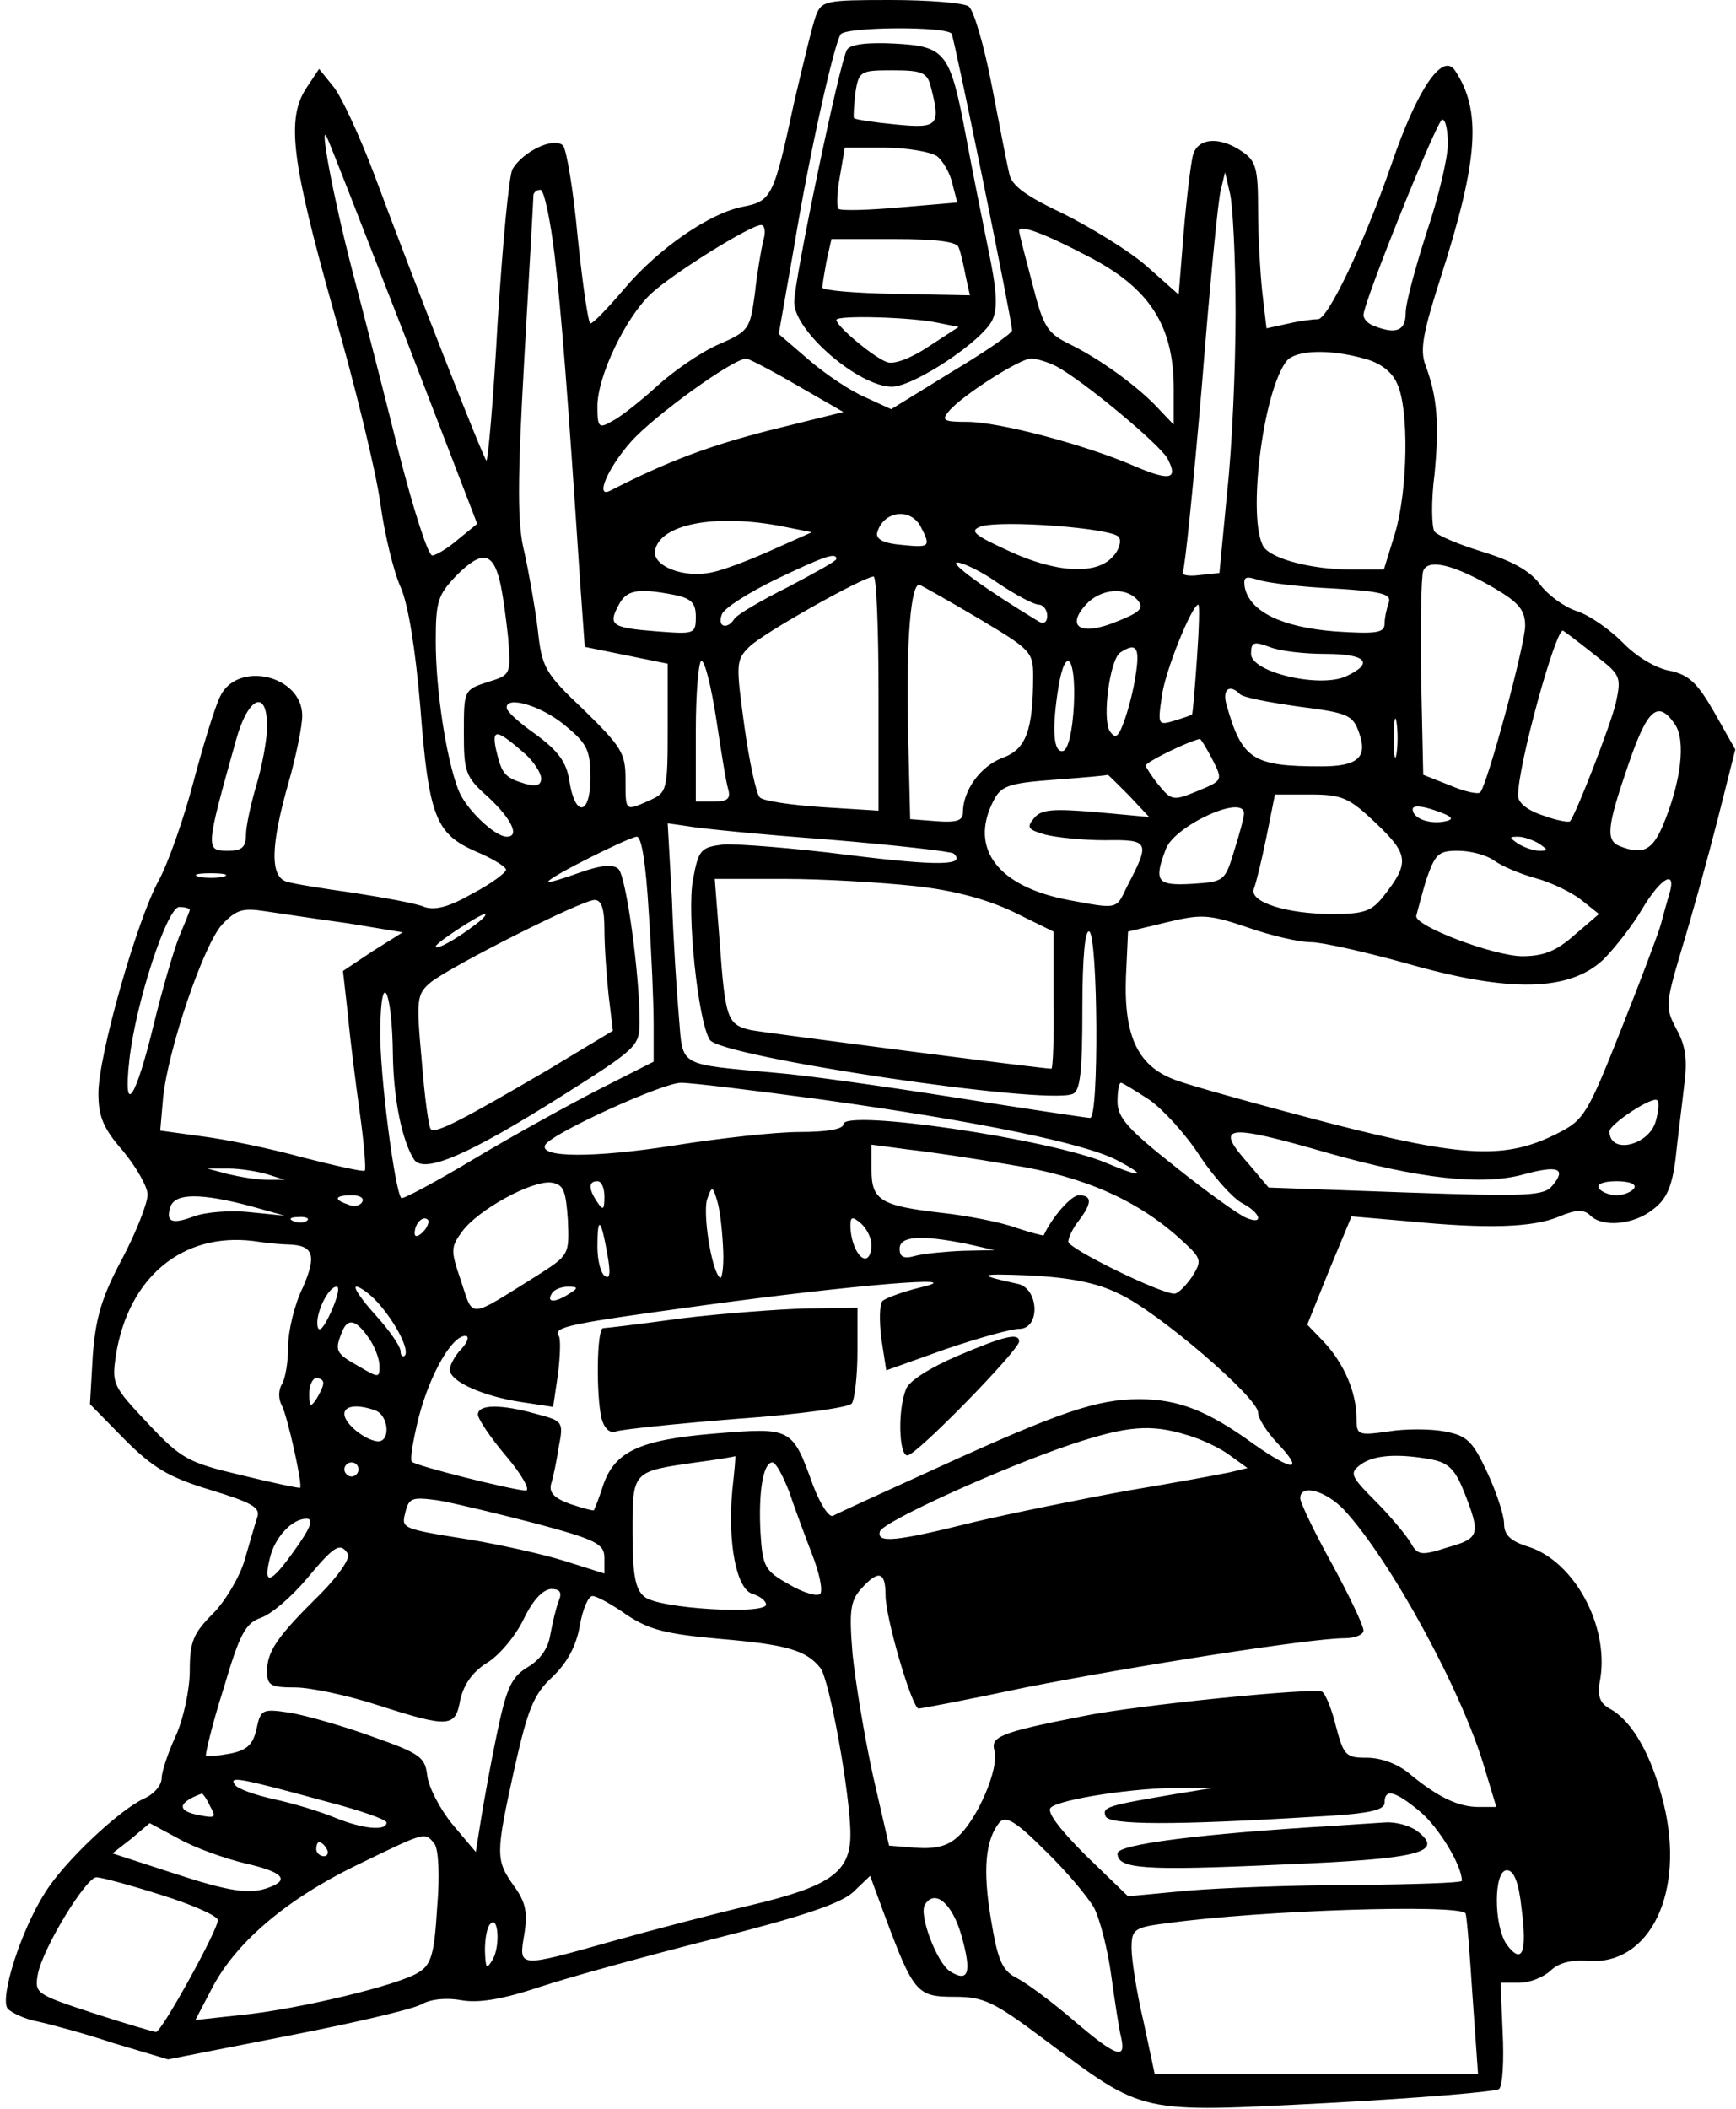 <?xml version="1.0" standalone="no"?>
<!DOCTYPE svg PUBLIC "-//W3C//DTD SVG 20010904//EN"
 "http://www.w3.org/TR/2001/REC-SVG-20010904/DTD/svg10.dtd">
<svg version="1.0" xmlns="http://www.w3.org/2000/svg"
 width="247pt" height="300pt" viewBox="0 0 247 300"
 preserveAspectRatio="xMidYMid meet">

<g transform="translate(0,300) scale(0.1,-0.1)"
fill="#000000" stroke="none">
<path d="M1161 2978 c-5 -13 -18 -68 -31 -123 -29 -135 -32 -141 -73 -149 -47
-9 -120 -59 -169 -117 -23 -27 -44 -49 -48 -49 -3 0 -11 55 -18 122 -6 66 -16
126 -21 131 -13 13 -58 -9 -72 -34 -5 -10 -14 -108 -21 -218 -6 -111 -14 -199
-16 -196 -5 5 -99 244 -160 408 -20 53 -46 109 -57 123 l-21 26 -18 -27 c-29
-44 -21 -105 38 -315 31 -107 61 -231 67 -275 6 -44 19 -98 29 -120 11 -25 21
-88 28 -170 12 -157 22 -181 79 -206 24 -10 43 -22 43 -26 0 -4 -21 -20 -48
-34 -33 -19 -53 -24 -68 -19 -11 5 -56 13 -100 20 -43 6 -87 13 -96 16 -24 7
-23 51 2 139 11 38 20 82 20 97 0 58 -93 79 -117 27 -7 -14 -24 -69 -38 -122
-14 -53 -36 -115 -49 -139 -31 -56 -86 -249 -86 -303 0 -33 7 -50 35 -82 19
-23 35 -51 35 -62 0 -12 -16 -53 -36 -91 -29 -54 -38 -84 -42 -138 l-4 -69 49
-50 c41 -41 63 -54 122 -72 59 -18 72 -25 67 -39 -3 -9 -11 -37 -18 -61 -7
-24 -28 -59 -45 -76 -28 -28 -33 -40 -33 -81 0 -27 -9 -69 -20 -93 -11 -24
-20 -51 -20 -60 0 -10 -11 -23 -25 -29 -35 -16 -114 -90 -141 -134 -34 -53
-65 -150 -53 -165 6 -6 25 -15 42 -18 18 -4 67 -17 109 -31 l77 -23 168 33
c93 18 179 38 192 45 14 8 37 10 58 6 24 -4 57 1 111 19 42 14 155 45 250 69
123 31 179 50 196 66 l24 23 21 -57 c41 -110 46 -115 99 -115 42 0 56 -7 127
-60 145 -108 132 -105 405 -91 129 7 239 16 243 20 5 5 7 41 5 80 l-3 71 27 0
c15 0 34 8 44 17 11 11 29 16 54 14 88 -6 138 98 107 224 -17 69 -45 118 -77
135 -14 8 -18 18 -13 43 12 75 -37 166 -102 187 -26 8 -35 17 -35 33 0 12 -11
45 -24 73 -21 45 -29 52 -60 58 -21 4 -57 4 -81 0 -43 -6 -45 -5 -45 19 0 37
-18 78 -46 108 l-24 25 31 77 32 77 81 -7 c112 -11 178 -9 215 7 24 10 35 10
44 1 17 -17 62 -13 89 9 19 14 27 32 32 72 3 29 9 75 12 102 5 37 3 57 -10 81
-17 32 -17 35 7 116 14 46 37 129 51 184 l25 99 -30 53 c-24 42 -36 53 -63 59
-19 3 -48 20 -67 40 -18 18 -47 39 -66 45 -18 6 -41 23 -52 38 -14 19 -39 33
-81 46 -33 10 -64 23 -69 29 -4 6 -5 43 0 81 7 72 4 111 -13 156 -8 22 -3 47
22 125 54 168 58 237 20 294 -18 26 -54 -28 -90 -133 -39 -113 -91 -222 -105
-221 -5 0 -24 -2 -41 -6 l-32 -7 -6 51 c-3 28 -6 81 -6 118 0 58 -3 69 -22 82
-33 23 -65 20 -71 -6 -3 -13 -9 -62 -13 -110 l-7 -87 -45 40 c-25 22 -79 55
-119 75 -53 25 -74 40 -77 57 -3 12 -14 69 -25 126 -11 57 -26 108 -33 112 -7
5 -57 9 -111 9 -92 0 -98 -1 -106 -22z m193 -26 c4 -7 86 -408 86 -422 0 -4
-39 -31 -86 -59 l-86 -53 -37 17 c-21 9 -57 33 -80 53 l-43 37 22 125 c21 128
56 285 66 301 6 11 151 12 158 1z m706 -157 c0 -19 -13 -75 -30 -125 -16 -50
-30 -101 -30 -115 0 -25 -13 -31 -44 -19 -9 3 -16 10 -16 16 0 18 105 278 112
278 5 0 8 -16 8 -35z m-1485 -270 l104 -270 -27 -22 c-15 -13 -32 -23 -37 -23
-6 0 -27 66 -48 148 -20 81 -50 197 -66 258 -27 104 -47 212 -36 189 3 -5 52
-131 110 -280z m1183 30 c0 -77 -5 -192 -12 -255 l-11 -115 -29 -3 c-15 -2
-26 0 -23 5 3 5 15 124 27 264 11 139 23 265 27 279 l6 25 7 -30 c4 -16 8 -93
8 -170z m-969 83 c10 -85 19 -202 36 -460 l7 -98 59 -12 59 -12 0 -91 c0 -89
-1 -92 -25 -103 -36 -16 -35 -17 -35 30 0 37 -6 46 -59 98 -56 53 -60 60 -66
116 -4 32 -13 82 -19 109 -10 39 -10 99 0 275 7 124 13 228 13 233 1 4 5 7 10
7 5 0 14 -42 20 -92z m297 20 c-3 -13 -9 -47 -12 -76 -7 -50 -8 -53 -52 -72
-25 -11 -64 -38 -87 -59 -23 -21 -52 -44 -64 -50 -19 -11 -21 -9 -21 21 0 43
40 126 76 160 31 29 142 98 157 98 5 0 7 -10 3 -22z m461 -22 c88 -45 123 -98
123 -189 l0 -51 -20 21 c-29 32 -83 71 -125 92 -35 17 -40 24 -56 87 -10 38
-19 72 -19 76 0 9 34 -3 97 -36z m394 -146 c23 -6 40 -19 47 -36 17 -36 15
-151 -3 -212 l-16 -52 -47 0 c-56 0 -112 15 -124 32 -24 39 -1 223 33 265 13
15 60 17 110 3z m-807 -38 l66 -38 -105 -26 c-86 -22 -145 -44 -227 -86 -22
-11 -3 33 30 70 32 36 145 118 164 118 3 0 36 -17 72 -38z m369 27 c39 -21
147 -111 158 -131 16 -30 4 -33 -49 -10 -70 30 -191 62 -236 62 -33 0 -37 2
-26 15 18 22 101 75 117 75 8 0 24 -5 36 -11z m-193 -228 c15 -29 13 -30 -27
-26 -25 2 -37 8 -35 17 8 31 47 37 62 9z m-195 0 l40 -8 -56 -25 c-31 -14 -70
-29 -86 -32 -40 -9 -85 9 -81 31 7 38 87 53 183 34z m477 -15 c4 -6 0 -19 -9
-28 -23 -26 -81 -23 -149 9 -48 22 -55 28 -39 34 28 10 189 -2 197 -15z m-881
-62 c4 -16 9 -52 12 -81 4 -52 4 -53 -29 -63 -34 -11 -34 -12 -34 -72 0 -56 2
-63 35 -92 33 -31 45 -56 26 -56 -17 0 -59 40 -69 67 -17 44 -32 141 -32 211
0 57 3 66 30 94 35 35 51 33 61 -8z m479 31 c0 -3 -31 -20 -69 -40 -38 -19
-72 -39 -76 -45 -10 -16 -25 -12 -18 6 3 9 38 31 77 50 69 33 86 39 86 29z
m231 -35 c24 -16 50 -30 57 -30 6 0 12 -7 12 -16 0 -9 -5 -12 -12 -8 -76 46
-128 84 -116 84 8 0 35 -13 59 -30z m706 -7 c34 -20 43 -31 43 -53 0 -27 -54
-227 -64 -237 -3 -3 -22 1 -43 10 l-38 15 -3 138 c-1 76 0 144 3 152 7 18 44
9 102 -25z m-877 -149 l0 -167 -80 5 c-45 3 -85 9 -89 14 -5 5 -15 51 -22 102
-12 88 -12 93 7 112 19 19 161 99 177 100 4 0 7 -75 7 -166z m648 149 c68 -4
82 -8 78 -20 -3 -8 -6 -22 -6 -30 0 -13 -11 -15 -71 -11 -75 6 -121 28 -128
63 -2 15 1 16 20 10 13 -4 61 -10 107 -12z m-505 -43 c72 -43 77 -47 77 -80 0
-79 -10 -106 -44 -118 -31 -12 -56 -46 -56 -78 0 -11 -9 -14 -37 -12 l-38 3
-3 125 c-3 128 4 214 17 208 4 -2 42 -23 84 -48z m-434 34 c25 -5 31 -12 31
-31 0 -25 -2 -25 -55 -21 -65 5 -70 9 -55 37 11 22 27 25 79 15z m660 -8 c9
-11 3 -17 -30 -30 -51 -21 -73 -8 -44 24 21 23 57 26 74 6z m84 -83 c-3 -43
-6 -79 -7 -79 0 -1 -12 -5 -25 -9 -23 -7 -24 -6 -18 34 4 35 43 131 52 131 2
0 1 -35 -2 -77z m568 4 c35 -27 36 -30 28 -67 -7 -30 -55 -154 -65 -168 -2 -2
-19 1 -38 8 -22 7 -36 18 -36 28 -1 41 54 240 64 235 6 -4 27 -20 47 -36z
m-385 3 c58 0 70 -13 29 -32 -38 -17 -135 6 -135 32 0 17 4 18 26 10 14 -6 50
-10 80 -10z m-270 -29 c-3 -22 -11 -52 -17 -68 -8 -22 -12 -24 -20 -13 -11 18
0 102 15 112 23 15 28 7 22 -31z m-597 -63 c7 -46 14 -91 17 -100 4 -14 -1
-18 -20 -18 l-26 0 0 100 c0 55 4 100 8 100 5 0 14 -37 21 -82z m509 20 c-2
-38 -8 -63 -15 -66 -14 -4 -17 29 -7 91 10 60 25 43 22 -25z m236 15 c4 -5 42
-12 84 -18 71 -9 77 -12 86 -38 12 -34 -2 -47 -54 -47 -98 0 -113 10 -135 88
-6 21 4 30 19 15z m-1384 -46 c0 -19 -7 -56 -15 -83 -8 -27 -15 -59 -15 -71 0
-18 -6 -23 -25 -23 -33 0 -33 1 11 158 17 61 44 73 44 19z m423 2 c33 -27 37
-36 37 -76 0 -53 -22 -56 -30 -3 -4 26 -16 42 -47 65 -23 16 -42 33 -42 38 -2
18 48 4 82 -24z m1184 -41 c-2 -13 -4 -3 -4 22 0 25 2 35 4 23 2 -13 2 -33 0
-45z m396 42 c16 -23 9 -82 -17 -144 -15 -35 -28 -42 -60 -30 -22 8 -20 27 11
117 27 79 42 92 66 57z m-1635 -43 c12 -11 22 -27 22 -34 0 -10 -7 -12 -22 -8
-30 9 -34 14 -42 48 -7 32 1 30 42 -6z m977 -7 c15 -30 15 -30 -21 -45 -34
-14 -37 -14 -55 8 -10 12 -18 25 -19 28 0 5 59 34 77 38 1 1 9 -12 18 -29z
m-119 -51 l29 -31 -76 7 c-61 5 -78 4 -88 -9 -11 -13 -8 -16 16 -23 15 -4 54
-8 85 -8 64 1 65 -2 31 -67 -15 -32 -13 -31 -83 -18 -100 19 -141 73 -107 140
11 22 20 26 87 31 41 3 75 6 76 7 0 1 13 -12 30 -29z m352 -40 c46 -44 48 -56
11 -103 -17 -22 -28 -26 -73 -26 -65 0 -119 17 -112 36 3 7 11 40 18 74 l12
60 51 0 c45 0 55 -5 93 -41z m99 3 c-23 -5 -47 4 -47 17 0 6 13 5 33 -2 23 -8
27 -12 14 -15z m-287 11 c0 -5 -6 -28 -14 -53 -13 -43 -14 -44 -59 -47 -51 -3
-56 3 -38 50 13 33 111 78 111 50z m-592 -37 c96 -8 176 -17 179 -20 18 -17
-21 -18 -150 -2 -78 10 -158 16 -177 15 -33 -4 -36 -7 -44 -50 -9 -46 7 -202
24 -228 15 -24 475 -93 516 -77 11 4 14 31 14 121 0 75 4 114 10 110 12 -8 14
-265 1 -265 -4 0 -91 13 -192 29 -101 16 -215 32 -254 35 -142 13 -133 8 -139
79 -3 34 -8 110 -10 169 l-6 107 28 -4 c15 -3 105 -12 200 -19z m-255 -103 c4
-58 7 -130 7 -159 l0 -54 -77 -39 c-43 -22 -123 -66 -178 -99 -55 -33 -102
-58 -104 -56 -9 9 -31 176 -30 239 1 90 17 58 18 -35 1 -64 13 -122 30 -149
14 -21 77 6 210 90 109 69 111 71 111 107 0 67 -19 205 -30 216 -7 7 -24 6
-55 -5 -25 -9 -45 -15 -45 -13 0 6 114 63 126 64 7 0 13 -39 17 -107z m1267
97 c13 -9 13 -10 0 -10 -8 0 -22 5 -30 10 -13 9 -13 10 0 10 8 0 22 -5 30 -10z
m-64 -24 c11 -8 37 -19 59 -25 22 -6 51 -20 65 -31 l25 -20 -35 -30 c-26 -23
-44 -30 -75 -30 -41 1 -150 42 -150 57 1 4 7 27 14 51 13 37 17 42 45 42 18 0
41 -6 52 -14z m-1808 -23 c-10 -2 -26 -2 -35 0 -10 3 -2 5 17 5 19 0 27 -2 18
-5z m982 -13 c57 -6 104 -19 142 -37 l57 -28 0 -97 c1 -54 -1 -98 -3 -98 -13
0 -407 51 -428 55 -33 8 -36 15 -44 125 l-7 90 99 0 c54 0 137 -5 184 -10z
m1075 -12 c-4 -13 -9 -32 -12 -43 -3 -11 -28 -78 -56 -148 -48 -121 -53 -130
-91 -149 -73 -37 -132 -35 -326 15 -96 25 -193 52 -215 60 -55 19 -76 61 -73
147 l3 65 54 13 c50 12 60 12 116 -7 34 -12 74 -21 90 -21 16 0 78 -14 139
-31 144 -41 229 -39 277 6 17 17 42 49 56 73 27 45 49 56 38 20z m-1515 -50
c0 -24 3 -66 6 -94 l6 -50 -93 -56 c-118 -69 -159 -91 -166 -84 -3 2 -9 47
-13 98 -8 88 -7 94 13 111 29 23 215 117 233 117 10 0 14 -13 14 -42z m-590
28 c0 -2 -7 -19 -15 -38 -8 -20 -24 -75 -36 -124 -26 -108 -44 -134 -35 -52 9
82 54 218 71 218 8 0 15 -2 15 -4z m224 -19 l79 -13 -43 -27 -42 -28 7 -62 c3
-34 11 -97 17 -140 6 -43 9 -80 7 -82 -2 -2 -42 7 -89 19 -47 13 -111 26 -144
30 l-58 8 4 46 c7 70 58 219 84 247 20 21 29 24 61 19 21 -3 73 -11 117 -17z
m181 -3 c-26 -20 -55 -36 -55 -30 0 5 63 46 70 46 3 -1 -4 -8 -15 -16z m495
-248 c222 -31 373 -62 419 -86 44 -23 37 -26 -15 -4 -80 34 -374 77 -374 55 0
-7 -24 -11 -62 -11 -35 0 -115 -9 -178 -19 -114 -18 -195 -18 -184 1 11 17
167 88 193 88 15 0 105 -11 201 -24z m465 0 c20 -14 52 -49 72 -80 20 -30 47
-60 60 -67 27 -14 32 -32 6 -21 -10 4 -55 36 -100 72 -67 53 -83 70 -83 93 0
15 2 27 5 27 2 0 20 -11 40 -24z m721 -30 c-9 -35 -66 -49 -66 -15 0 10 62 51
68 44 3 -2 2 -15 -2 -29z m-466 -46 c127 -36 219 -47 279 -30 48 13 60 8 40
-16 -12 -15 -34 -16 -209 -10 l-195 7 -27 32 c-51 57 -37 60 112 17z m-450
-17 c102 -16 178 -50 238 -104 32 -29 33 -31 18 -55 -9 -13 -20 -24 -25 -24
-20 0 -151 64 -151 74 0 6 7 20 15 30 19 25 19 36 0 36 -11 0 -38 -31 -50 -57
0 -1 -19 4 -40 11 -22 8 -69 17 -105 21 -87 10 -100 18 -100 61 l0 36 53 -7
c28 -3 95 -13 147 -22z m-1060 -13 l25 -8 -25 0 c-14 0 -38 4 -55 8 l-30 8 30
0 c17 0 41 -4 55 -8z m428 -65 c2 -50 2 -50 -45 -80 -98 -61 -89 -61 -107 -7
-15 44 -15 48 2 71 23 31 100 73 127 69 17 -3 20 -11 23 -53z m52 33 c0 -19
-2 -20 -10 -8 -13 19 -13 30 0 30 6 0 10 -10 10 -22z m1465 12 c-3 -5 -15 -10
-25 -10 -10 0 -22 5 -25 10 -4 6 7 10 25 10 18 0 29 -4 25 -10z m-1296 -89 c1
-24 -2 -42 -5 -38 -12 12 -24 90 -18 111 7 20 8 20 15 -4 4 -14 7 -45 8 -69z
m-674 64 l50 -14 -50 5 c-28 3 -63 0 -79 -6 -32 -12 -41 -8 -33 15 8 18 43 18
112 0z m160 5 c-3 -5 -12 -7 -20 -3 -21 7 -19 13 6 13 11 0 18 -4 14 -10z
m-78 -26 c-3 -3 -12 -4 -19 -1 -8 3 -5 6 6 6 11 1 17 -2 13 -5z m165 -16 c-7
-7 -12 -8 -12 -2 0 14 12 26 19 19 2 -3 -1 -11 -7 -17z m638 -19 c0 -11 -4
-19 -9 -19 -10 0 -21 24 -21 47 0 13 3 13 15 3 8 -7 15 -21 15 -31z m-376 -12
c5 -27 4 -37 -3 -32 -6 3 -11 22 -11 42 0 44 5 41 14 -10z m-454 13 c36 -1 41
-15 21 -61 -12 -24 -21 -62 -21 -84 0 -22 -4 -46 -9 -54 -5 -8 -5 -21 0 -30 8
-15 30 -114 26 -117 -1 -1 -39 7 -84 18 -76 18 -85 23 -133 74 -50 53 -51 56
-45 97 18 111 95 174 195 162 19 -3 42 -5 50 -5z m965 1 l40 -9 -45 -1 c-25
-1 -55 -4 -67 -7 -17 -5 -23 -2 -23 10 0 18 30 20 95 7z m217 -71 c55 -25 198
-148 198 -169 0 -8 12 -27 27 -43 39 -41 24 -42 -33 -2 -66 48 -108 64 -163
64 -60 0 -113 -18 -286 -97 -77 -35 -145 -66 -150 -69 -6 -2 -18 17 -28 43
-30 83 -30 83 -141 74 -108 -9 -143 -26 -159 -77 -5 -16 -11 -30 -12 -32 -1
-1 -16 3 -34 9 -22 8 -30 16 -27 28 3 9 8 33 11 53 7 36 6 37 -32 47 -50 14
-83 14 -83 -1 0 -6 18 -33 41 -60 22 -26 34 -48 27 -48 -20 1 -156 35 -162 41
-3 3 2 32 10 64 16 61 47 115 66 115 6 0 4 -8 -5 -18 -10 -10 -17 -24 -17 -30
0 -17 48 -38 101 -46 l46 -7 7 47 c3 25 4 50 1 54 -8 13 13 17 210 44 206 28
381 43 305 25 -25 -6 -49 -15 -54 -19 -5 -5 -5 -29 -2 -54 l7 -45 84 30 c47
16 94 29 105 29 31 0 28 58 -2 64 -60 13 -57 15 17 12 56 -3 95 -10 127 -26z
m-1121 -26 c-10 -22 -17 -30 -19 -21 -4 18 15 57 27 57 5 0 1 -16 -8 -36z m66
14 c26 -29 46 -68 39 -76 -3 -3 -6 0 -6 6 0 7 -16 30 -36 52 -20 22 -32 40
-27 40 5 0 19 -10 30 -22z m273 12 c-20 -13 -33 -13 -25 0 3 6 14 10 23 10 15
0 15 -2 2 -10z m-286 -62 c9 -12 16 -31 16 -41 0 -17 -1 -17 -30 0 -32 18 -34
22 -24 47 8 22 20 20 38 -6z m-64 -65 c0 -5 -5 -15 -10 -23 -8 -12 -10 -11
-10 8 0 12 5 22 10 22 6 0 10 -3 10 -7z m74 -39 c19 -7 22 -44 4 -44 -18 1
-48 25 -48 39 0 12 19 14 44 5z m1155 -35 c21 -6 48 -19 61 -29 l25 -18 -25
-6 c-14 -3 -79 -15 -145 -26 -66 -12 -165 -32 -220 -45 -112 -28 -138 -30
-133 -13 5 14 172 90 273 124 79 26 112 29 164 13z m-647 -78 c-7 -76 6 -142
29 -148 10 -3 19 -10 19 -15 0 -15 -154 -6 -173 11 -13 10 -17 31 -17 91 0 88
-1 87 90 100 30 4 55 8 56 9 1 0 -1 -21 -4 -48z m996 43 c24 -5 33 -15 46 -48
23 -59 21 -64 -25 -77 -37 -12 -42 -11 -52 7 -6 10 -28 37 -50 59 -36 36 -37
40 -21 52 19 14 54 16 102 7z m-1528 -14 c0 -5 -4 -10 -10 -10 -5 0 -10 5 -10
10 0 6 5 10 10 10 6 0 10 -4 10 -10z m613 -32 c8 -24 23 -64 33 -90 10 -26 15
-50 11 -55 -5 -4 -25 2 -45 14 -34 19 -37 25 -40 74 -3 58 4 99 17 99 5 0 15
-19 24 -42z m789 -25 c66 -71 169 -259 201 -370 l16 -53 -25 0 c-29 0 -58 14
-97 46 -17 15 -42 24 -62 24 -30 0 -33 3 -44 44 -6 25 -15 47 -20 50 -10 6
-264 -19 -341 -35 -117 -23 -131 -29 -125 -49 7 -24 -24 -98 -53 -123 -14 -13
-32 -17 -59 -15 l-38 3 -23 100 c-12 55 -25 133 -29 173 -5 61 -3 75 12 92 25
28 35 25 35 -9 0 -33 38 -161 47 -161 4 0 72 13 152 30 152 30 406 70 454 70
15 0 27 5 27 11 0 7 -20 49 -45 95 -25 45 -45 87 -45 93 0 21 36 11 62 -16z
m-1149 -20 c86 -23 97 -29 97 -49 l0 -22 -57 18 c-32 10 -92 23 -133 30 -101
16 -99 16 -93 40 5 20 10 21 47 16 23 -4 85 -19 139 -33z m-344 -38 c-34 -48
-45 -51 -35 -11 7 30 32 56 52 56 11 0 6 -13 -17 -45z m76 -5 c4 -6 -14 -32
-40 -58 -61 -60 -75 -81 -75 -109 0 -20 5 -23 40 -23 21 0 74 -11 117 -25 103
-33 111 -32 118 8 5 21 17 39 38 52 18 11 41 39 52 62 13 27 27 42 39 43 13 0
16 -5 11 -17 -4 -10 -9 -32 -12 -48 -3 -20 -15 -36 -32 -46 -23 -14 -30 -28
-44 -95 -9 -43 -19 -99 -23 -124 l-7 -44 -33 39 c-18 22 -34 53 -36 69 -3 27
-10 32 -78 56 -41 15 -94 30 -117 34 -40 6 -42 5 -48 -23 -5 -22 -13 -30 -37
-35 -17 -3 -33 -5 -35 -3 -1 2 9 45 25 95 23 78 31 93 53 101 15 5 44 30 65
55 40 48 48 53 59 36z m397 -87 c32 -21 55 -27 133 -34 94 -8 122 -16 142 -41
13 -15 43 -181 43 -237 0 -54 -29 -74 -143 -101 -51 -12 -139 -35 -196 -51
-135 -38 -133 -38 -125 10 5 31 2 46 -15 69 -26 37 -26 44 1 167 19 84 27 105
54 130 21 20 34 44 39 73 4 23 12 42 18 42 6 0 28 -12 49 -27z m-425 -266 c46
-12 83 -25 83 -29 0 -13 -35 -9 -74 7 -19 8 -58 20 -86 26 -27 6 -53 15 -56
21 -8 12 5 10 133 -25z m1203 11 c-94 -16 -102 -18 -97 -31 4 -13 99 -13 295
-1 78 4 102 9 102 20 0 21 15 17 51 -13 26 -22 59 -76 59 -98 0 -3 -69 -5
-152 -6 -84 0 -191 -4 -238 -8 l-85 -8 -60 58 c-38 38 -56 62 -50 68 12 12
122 29 185 28 l45 0 -55 -9z m-1371 -17 c9 -16 7 -17 -14 -13 -34 6 -33 18 2
31 1 1 7 -7 12 -18z m1258 -145 c8 -16 19 -58 24 -95 5 -36 11 -76 14 -88 8
-34 -7 -28 -67 23 -29 25 -65 52 -80 60 -22 11 -28 24 -38 84 -12 71 -8 113
12 138 9 10 23 2 65 -40 30 -29 61 -66 70 -82z m-1209 64 c53 -12 65 -23 36
-34 -28 -11 -56 -7 -141 21 l-83 27 27 21 26 22 41 -22 c23 -13 65 -28 94 -35z
m270 28 c6 -8 8 -45 4 -91 -4 -65 -8 -81 -26 -92 -27 -18 -172 -53 -254 -61
l-64 -7 22 42 c33 66 105 128 205 177 101 49 99 49 113 32z m-153 -8 c3 -5 1
-10 -4 -10 -6 0 -11 5 -11 10 0 6 2 10 4 10 3 0 8 -4 11 -10z m1700 -85 c8
-62 1 -80 -21 -51 -19 27 -19 106 0 106 10 0 17 -17 21 -55z m-1936 20 c45
-14 81 -30 81 -36 0 -14 -80 -159 -88 -159 -3 0 -44 12 -90 27 -82 27 -83 28
-78 56 8 38 68 136 83 137 7 0 48 -11 92 -25z m1139 -58 c15 -53 10 -67 -16
-51 -19 12 -45 81 -36 95 14 23 39 2 52 -44z m717 32 c2 -2 6 -55 10 -116 l8
-113 -230 0 -230 0 -16 75 c-10 42 -17 89 -17 104 0 27 3 30 53 36 130 18 409
27 422 14z m-1384 -66 c-9 -15 -10 -13 -11 13 0 17 3 34 8 38 11 12 14 -32 3
-51z"/>
<path d="M1205 2929 c-10 -16 -75 -327 -75 -359 0 -41 92 -120 139 -120 31 0
129 65 143 95 8 17 6 44 -6 101 -9 44 -23 114 -31 157 -23 123 -29 131 -102
135 -39 2 -64 -1 -68 -9z m119 -51 c15 -57 11 -61 -50 -55 -31 3 -57 7 -59 9
-1 2 0 18 2 36 5 31 7 32 53 32 41 0 49 -3 54 -22z m9 -100 c9 -7 19 -25 22
-39 l7 -27 -82 -7 c-45 -4 -84 -5 -87 -2 -3 3 -2 24 2 46 l7 41 57 0 c31 0 65
-6 74 -12z m31 -130 c3 -7 7 -25 10 -41 l6 -27 -105 2 c-58 1 -105 5 -105 9 0
4 3 21 6 38 l7 31 89 0 c62 0 90 -4 92 -12z m-30 -107 l30 -6 -43 -28 c-24
-16 -49 -26 -59 -22 -18 6 -72 51 -72 60 0 7 107 4 144 -4z"/>
<path d="M970 1125 c-58 -8 -108 -14 -112 -14 -9 -1 -10 -96 -2 -129 4 -14 12
-21 20 -18 8 3 85 11 172 18 86 6 160 16 164 22 4 6 8 39 8 74 l0 62 -72 -1
c-40 -1 -120 -7 -178 -14z"/>
<path d="M1361 1071 c-37 -16 -68 -35 -72 -47 -12 -30 -10 -94 2 -94 13 0 159
150 159 162 0 13 -21 8 -89 -21z"/>
<path d="M1895 403 c-185 -11 -305 -26 -305 -39 0 -22 36 -25 232 -16 197 8
235 17 194 48 -11 8 -31 13 -45 12 -14 -1 -48 -3 -76 -5z"/>
</g>
</svg>
